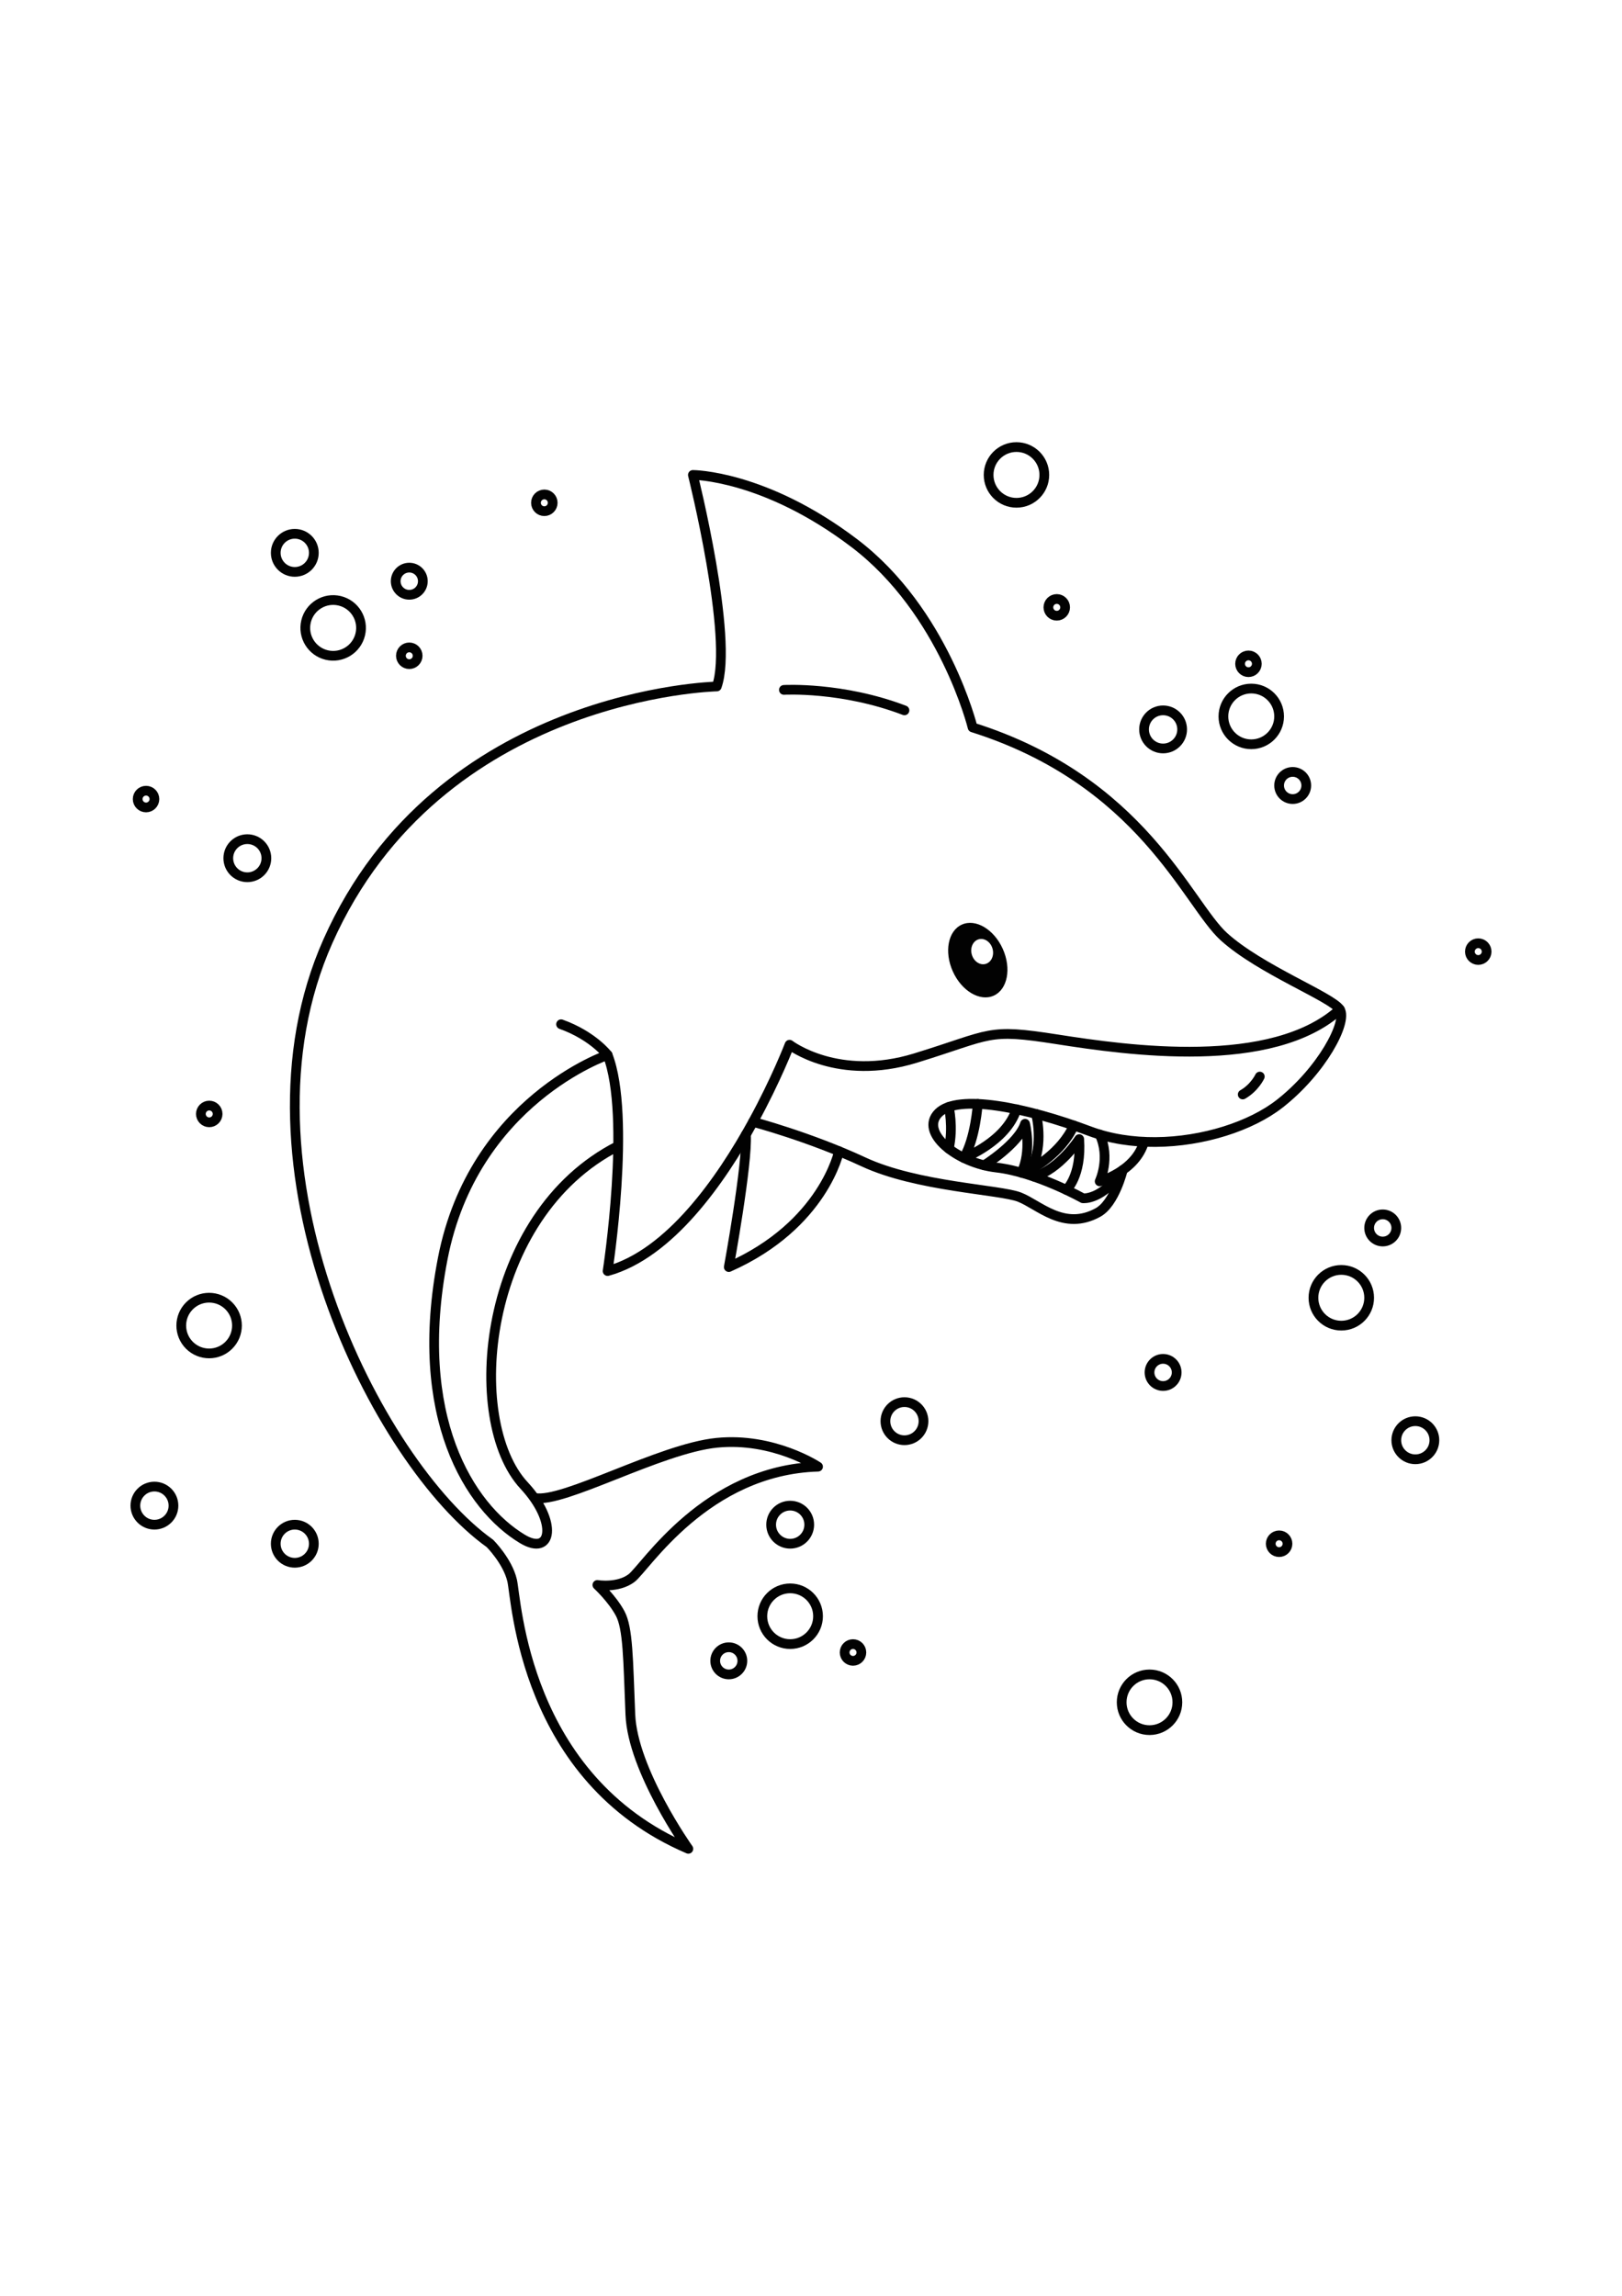 <?xml version="1.0" encoding="utf-8"?>
<!-- Generator: Adobe Illustrator 27.5.0, SVG Export Plug-In . SVG Version: 6.00 Build 0)  -->
<svg xmlns="http://www.w3.org/2000/svg" xmlns:xlink="http://www.w3.org/1999/xlink" viewBox="0 0 500 500" width="595" height="842" preserveAspectRatio="xMidYMid meet" data-scaled="true">
<g id="BACKGROUND">
	<rect style="fill:#FFFFFF;" width="500" height="500"/>
</g>
<g id="OBJECTS">
	<g>
		<g>
			<g>
				<path style="fill:none;stroke:#020202;stroke-width:3;stroke-linecap:round;stroke-linejoin:round;stroke-miterlimit:10;" d="
					M164.842,357.856c8.763,1.753,38.586-15.234,56.111-16.987c17.525-1.753,31.218,7.361,31.218,7.361
					c-34.678,1.051-53.299,31.195-57.506,34.35c-4.206,3.155-10.515,2.103-10.515,2.103s4.557,4.206,7.01,8.763
					c2.454,4.557,2.454,14.02,3.155,31.195c0.701,17.175,17.876,41.36,17.876,41.36c-50.824-21.731-52.927-76.761-54.329-82.72
					c-1.402-5.959-6.835-11.392-6.835-11.392c-34.7-24.711-80.939-115.982-49.947-185.593
					c34.174-76.761,119.873-78.514,119.873-78.514c5.258-14.721-7.361-65.194-7.361-65.194s22.082,0,49.772,21.03
					c27.69,21.03,36.453,56.782,36.453,56.782c52.226,16.474,66.246,54.329,77.462,64.493
					c11.216,10.165,33.298,18.577,35.752,22.433c2.454,3.855-5.608,18.927-18.577,29.066c-8.792,6.873-23.543,11.688-38.249,11.784
					c-6.987,0.045-13.963-0.975-20.285-3.345c-19.628-7.361-40.659-11.567-46.617-5.608c-5.959,5.959,5.608,15.422,17.876,16.824
					c12.268,1.402,26.639,9.464,26.639,9.464s5.959,0.701,12.288-8.711c0,0-2.468,10.246-7.644,13.093
					c-10.515,5.783-18.139-2.366-24.185-4.732c-6.046-2.366-31.546-3.154-48.107-10.866c-16.562-7.711-34.032-12.334-34.032-12.334"
					/>
				<path style="fill:none;stroke:#020202;stroke-width:3;stroke-linecap:round;stroke-linejoin:round;stroke-miterlimit:10;" d="
					M258.638,251.007c0,0-4.714,22.74-33.982,35.709c0,0,5.836-31.822,5.287-40.856"/>
				<path style="fill:none;stroke:#020202;stroke-width:3;stroke-linecap:round;stroke-linejoin:round;stroke-miterlimit:10;" d="
					M190.56,249.39c-42.161,21.377-47.594,84.644-29.017,104.623c10.469,11.259,8.637,21.991-0.526,16.474
					c-16.299-9.814-33.999-37.679-24.536-86.4c9.464-48.72,50.824-62.741,50.824-62.741c7.361,18.927,0,66.596,0,66.596
					c19.113-5.287,34.924-27.913,44.832-45.982c7.171-13.078,11.249-23.769,11.249-23.769s14.896,11.479,38.819,4.118
					c23.922-7.361,21.819-9.201,43.638-5.783c21.819,3.417,66.333,9.727,87.189-9.201"/>
				<path style="fill:none;stroke:#020202;stroke-width:3;stroke-linecap:round;stroke-linejoin:round;stroke-miterlimit:10;" d="
					M328.707,262.925c0,0,4.759-4.206,3.971-15.641c0,0-6.037,9.329-13.928,11.565"/>
				<path style="fill:none;stroke:#020202;stroke-width:3;stroke-linecap:round;stroke-linejoin:round;stroke-miterlimit:10;" d="
					M352.667,248.104c-2.64,9.169-13.681,12.193-13.681,12.193s3.418-7.218,0-14.436"/>
				<path style="fill:none;stroke:#020202;stroke-width:3;stroke-linecap:round;stroke-linejoin:round;stroke-miterlimit:10;" d="
					M303.386,255.355c0,0,10.627-6.626,12.599-12.803c0,0,2.151,8.285-1.1,15.083"/>
				<path style="fill:none;stroke:#020202;stroke-width:3;stroke-linecap:round;stroke-linejoin:round;stroke-miterlimit:10;" d="
					M301.403,236.433c0,0-0.708,10.741-4.301,16.645c0,0,13.062-5.006,16.235-14.995"/>
				<path style="fill:none;stroke:#020202;stroke-width:3;stroke-linecap:round;stroke-linejoin:round;stroke-miterlimit:10;" d="
					M292.48,237.361c0,0,1.469,6.227,0,12.872"/>
				<path style="fill:none;stroke:#020202;stroke-width:3;stroke-linecap:round;stroke-linejoin:round;stroke-miterlimit:10;" d="
					M319.376,239.521c0,0,2.523,9.34-1.42,16.964c0,0,9.166-4.749,13.061-13.416"/>
			</g>
			
				<ellipse transform="matrix(0.912 -0.409 0.409 0.912 -52.226 140.212)" style="fill:#020202;" cx="301.584" cy="192.166" rx="8.451" ry="12.005"/>
			<path style="fill:#FFFFFF;" d="M305.963,188.606c0.582,2.098-0.379,4.197-2.146,4.687c-1.767,0.49-3.672-0.814-4.254-2.912
				c-0.582-2.098,0.379-4.197,2.146-4.687C303.477,185.204,305.381,186.508,305.963,188.606z"/>
		</g>
		<path style="fill:none;stroke:#020202;stroke-width:3;stroke-linecap:round;stroke-linejoin:round;stroke-miterlimit:10;" d="
			M388.343,228.006c0,0-1.577,3.417-5.258,5.52"/>
		<path style="fill:none;stroke:#020202;stroke-width:3;stroke-linecap:round;stroke-linejoin:round;stroke-miterlimit:10;" d="
			M241.647,108.833c0,0,17.885-1.052,37.163,6.309"/>
		<path style="fill:none;stroke:#020202;stroke-width:3;stroke-linecap:round;stroke-linejoin:round;stroke-miterlimit:10;" d="
			M187.305,221.346c0,0-4.534-5.959-14.348-9.464"/>
		
			<circle style="fill:none;stroke:#020202;stroke-width:3;stroke-linecap:round;stroke-linejoin:round;stroke-miterlimit:10;" cx="243.584" cy="394.321" r="8.587"/>
		
			<circle style="fill:none;stroke:#020202;stroke-width:3;stroke-linecap:round;stroke-linejoin:round;stroke-miterlimit:10;" cx="354.354" cy="420.841" r="8.587"/>
		
			<ellipse transform="matrix(0.707 -0.707 0.707 0.707 -196.61 134.874)" style="fill:none;stroke:#020202;stroke-width:3;stroke-linecap:round;stroke-linejoin:round;stroke-miterlimit:10;" cx="64.502" cy="304.767" rx="8.587" ry="8.587"/>
		
			<circle style="fill:none;stroke:#020202;stroke-width:3;stroke-linecap:round;stroke-linejoin:round;stroke-miterlimit:10;" cx="413.47" cy="296.179" r="8.587"/>
		
			<circle style="fill:none;stroke:#020202;stroke-width:3;stroke-linecap:round;stroke-linejoin:round;stroke-miterlimit:10;" cx="313.337" cy="42.587" r="8.587"/>
		<path style="fill:none;stroke:#020202;stroke-width:3;stroke-linecap:round;stroke-linejoin:round;stroke-miterlimit:10;" d="
			M265.529,405.489c0,1.425-1.155,2.58-2.58,2.58c-1.425,0-2.58-1.155-2.58-2.58s1.155-2.58,2.58-2.58
			C264.374,402.909,265.529,404.064,265.529,405.489z"/>
		
			<circle style="fill:none;stroke:#020202;stroke-width:3;stroke-linecap:round;stroke-linejoin:round;stroke-miterlimit:10;" cx="394.302" cy="371.98" r="2.58"/>
		
			<circle style="fill:none;stroke:#020202;stroke-width:3;stroke-linecap:round;stroke-linejoin:round;stroke-miterlimit:10;" cx="455.689" cy="189.494" r="2.58"/>
		<path style="fill:none;stroke:#020202;stroke-width:3;stroke-linecap:round;stroke-linejoin:round;stroke-miterlimit:10;" d="
			M170.376,51.175c0,1.425-1.155,2.58-2.58,2.58c-1.425,0-2.58-1.155-2.58-2.58c0-1.425,1.155-2.58,2.58-2.58
			C169.221,48.595,170.376,49.75,170.376,51.175z"/>
		
			<circle style="fill:none;stroke:#020202;stroke-width:3;stroke-linecap:round;stroke-linejoin:round;stroke-miterlimit:10;" cx="243.584" cy="366.109" r="5.871"/>
		
			<circle style="fill:none;stroke:#020202;stroke-width:3;stroke-linecap:round;stroke-linejoin:round;stroke-miterlimit:10;" cx="436.297" cy="340.08" r="5.871"/>
		
			<circle style="fill:none;stroke:#020202;stroke-width:3;stroke-linecap:round;stroke-linejoin:round;stroke-miterlimit:10;" cx="278.81" cy="334.209" r="5.871"/>
		<path style="fill:none;stroke:#020202;stroke-width:3;stroke-linecap:round;stroke-linejoin:round;stroke-miterlimit:10;" d="
			M82.115,160.708c0,3.243-2.629,5.871-5.871,5.871c-3.243,0-5.871-2.628-5.871-5.871c0-3.242,2.629-5.871,5.871-5.871
			C79.486,154.837,82.115,157.466,82.115,160.708z"/>
		
			<circle style="fill:none;stroke:#020202;stroke-width:3;stroke-linecap:round;stroke-linejoin:round;stroke-miterlimit:10;" cx="47.602" cy="360.238" r="5.871"/>
		<path style="fill:none;stroke:#020202;stroke-width:3;stroke-linecap:round;stroke-linejoin:round;stroke-miterlimit:10;" d="
			M228.84,408.069c0,2.311-1.873,4.184-4.184,4.184c-2.311,0-4.184-1.873-4.184-4.184c0-2.311,1.873-4.184,4.184-4.184
			C226.967,403.885,228.84,405.759,228.84,408.069z"/>
		
			<circle style="fill:none;stroke:#020202;stroke-width:3;stroke-linecap:round;stroke-linejoin:round;stroke-miterlimit:10;" cx="385.714" cy="117.01" r="8.587"/>
		
			<circle style="fill:none;stroke:#020202;stroke-width:3;stroke-linecap:round;stroke-linejoin:round;stroke-miterlimit:10;" cx="384.852" cy="100.794" r="2.58"/>
		<path style="fill:none;stroke:#020202;stroke-width:3;stroke-linecap:round;stroke-linejoin:round;stroke-miterlimit:10;" d="
			M364.409,121.013c0,3.242-2.629,5.871-5.871,5.871c-3.242,0-5.871-2.629-5.871-5.871c0-3.243,2.629-5.871,5.871-5.871
			C361.781,115.142,364.409,117.771,364.409,121.013z"/>
		<path style="fill:none;stroke:#020202;stroke-width:3;stroke-linecap:round;stroke-linejoin:round;stroke-miterlimit:10;" d="
			M402.67,138.298c0,2.311-1.873,4.184-4.184,4.184c-2.311,0-4.184-1.873-4.184-4.184c0-2.311,1.873-4.184,4.184-4.184
			C400.797,134.114,402.67,135.987,402.67,138.298z"/>
		
			<ellipse transform="matrix(0.233 -0.973 0.973 0.233 -8.52 168.67)" style="fill:none;stroke:#020202;stroke-width:3;stroke-linecap:round;stroke-linejoin:round;stroke-miterlimit:10;" cx="102.614" cy="89.733" rx="8.587" ry="8.587"/>
		<path style="fill:none;stroke:#020202;stroke-width:3;stroke-linecap:round;stroke-linejoin:round;stroke-miterlimit:10;" d="
			M128.744,98.321c0,1.425-1.155,2.58-2.58,2.58c-1.425,0-2.58-1.155-2.58-2.58s1.155-2.58,2.58-2.58
			C127.589,95.741,128.744,96.896,128.744,98.321z"/>
		
			<circle style="fill:none;stroke:#020202;stroke-width:3;stroke-linecap:round;stroke-linejoin:round;stroke-miterlimit:10;" cx="64.502" cy="239.521" r="2.58"/>
		
			<circle style="fill:none;stroke:#020202;stroke-width:3;stroke-linecap:round;stroke-linejoin:round;stroke-miterlimit:10;" cx="325.758" cy="83.396" r="2.58"/>
		
			<circle style="fill:none;stroke:#020202;stroke-width:3;stroke-linecap:round;stroke-linejoin:round;stroke-miterlimit:10;" cx="45.021" cy="142.482" r="2.58"/>
		
			<circle style="fill:none;stroke:#020202;stroke-width:3;stroke-linecap:round;stroke-linejoin:round;stroke-miterlimit:10;" cx="90.872" cy="66.6" r="5.871"/>
		
			<circle style="fill:none;stroke:#020202;stroke-width:3;stroke-linecap:round;stroke-linejoin:round;stroke-miterlimit:10;" cx="90.872" cy="371.98" r="5.871"/>
		<path style="fill:none;stroke:#020202;stroke-width:3;stroke-linecap:round;stroke-linejoin:round;stroke-miterlimit:10;" d="
			M130.348,75.341c0,2.311-1.873,4.184-4.184,4.184c-2.311,0-4.184-1.873-4.184-4.184c0-2.311,1.873-4.184,4.184-4.184
			C128.475,71.157,130.348,73.03,130.348,75.341z"/>
		<path style="fill:none;stroke:#020202;stroke-width:3;stroke-linecap:round;stroke-linejoin:round;stroke-miterlimit:10;" d="
			M430.426,274.656c0,2.311-1.873,4.184-4.184,4.184c-2.311,0-4.184-1.873-4.184-4.184c0-2.311,1.873-4.184,4.184-4.184
			C428.553,270.472,430.426,272.345,430.426,274.656z"/>
		<path style="fill:none;stroke:#020202;stroke-width:3;stroke-linecap:round;stroke-linejoin:round;stroke-miterlimit:10;" d="
			M362.723,319.188c0,2.311-1.873,4.184-4.184,4.184c-2.311,0-4.184-1.873-4.184-4.184c0-2.311,1.873-4.184,4.184-4.184
			C360.849,315.004,362.723,316.877,362.723,319.188z"/>
	</g>
</g>
</svg>
